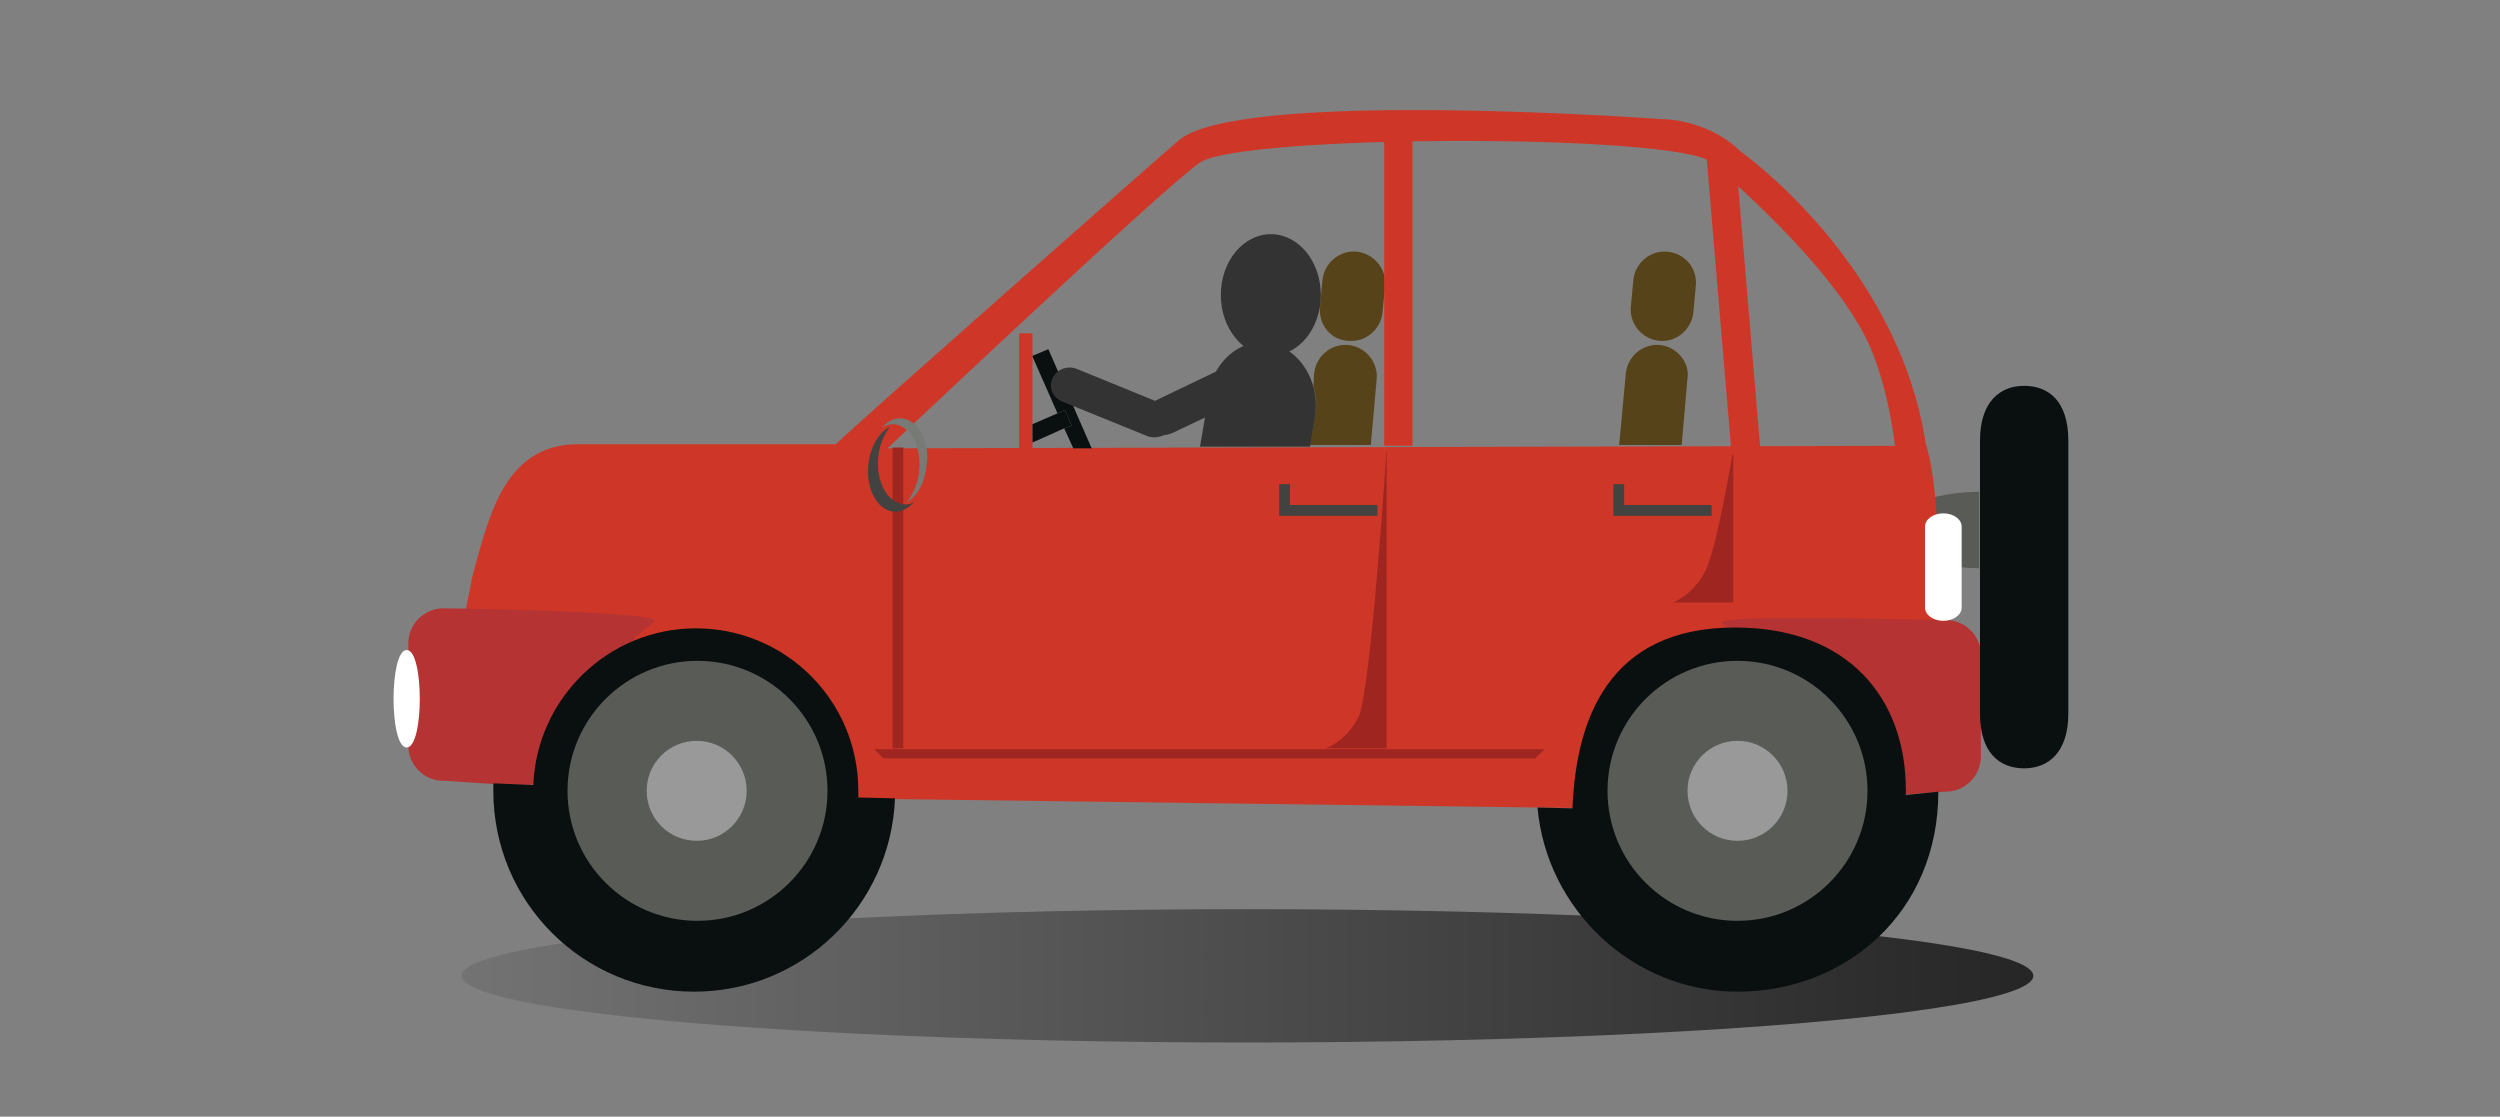 <?xml version="1.0" encoding="utf-8"?>
<!-- Generator: Adobe Illustrator 17.1.0, SVG Export Plug-In . SVG Version: 6.00 Build 0)  -->
<svg version="1.2" baseProfile="tiny" id="Layer_1" xmlns="http://www.w3.org/2000/svg" xmlns:xlink="http://www.w3.org/1999/xlink"
	 x="0px" y="0px" viewBox="-4 512.7 300 134" xml:space="preserve">
<rect x="-4" y="512.7" width="300" height="134" fill="#808080" stroke="none"/>
<path fill="#585B56" d="M233.5,571.7c-3.9,0.1-6.8,0.8-6.8,1.6v6c0,0.8,2.9,1.5,6.8,1.6V571.7z"/>
<g>
	<linearGradient id="SVGID_1_" gradientUnits="userSpaceOnUse" x1="51.333" y1="629.758" x2="240" y2="629.758">
		<stop  offset="0" style="stop-color:#000000;stop-opacity:0.1"/>
		<stop  offset="0.991" style="stop-color:#000000;stop-opacity:0.7"/>
	</linearGradient>
	<ellipse fill="url(#SVGID_1_)" cx="145.7" cy="629.8" rx="94.3" ry="8"/>
	<g>
		<path fill="#CE3727" d="M195.5,527c0,0-50.5-3.7-58,2.5c-1.1,0.9-38.2,33.6-41.2,36.5H65.4c-9,0-10.8,9-12.7,15.8l-3,15.1
			c0,6.6,15.6-0.9,21.1,1.8c2.1,1,15.6,9.7,18.1,9.7l121.8,1.6c2.3-2.7,3.5-1.3,5.5-1.6c4-0.6,12.2,0.7,12.2-3.1
			c0,0,1.5-30.9-1.3-39.3c-3.3-21.8-22.2-35.1-22.2-35.1C201.8,527.8,197.4,527,195.5,527z M102.5,566.5c0,0,33.1-31.3,37.5-34.3
			c5.1-3.4,57.4-3.5,61.4,0c4.1,3.6,15.2,13.5,19,22.1c2.3,5.3,3,11.9,3,11.9L102.5,566.5z"/>
		<path fill="#B53333" d="M63.6,605.6c0,2.3-12.1,0.8-14.4,0.8l0,0c-2.3,0-4.2-1.9-4.2-4.2v-12.3c0-2.3,1.9-4.2,4.2-4.2l0,0
			c2.3,0,25.4,0.4,25.4,1.5c0,0-6.6,5.1-8.3,9.9C64.4,602.3,63.6,605.6,63.6,605.6z"/>
		<rect x="103.1" y="566.4" fill="#9F2521" width="1.3" height="36.1"/>
		<polygon fill="#9F2521" points="180.2,603.7 102,603.7 100.9,602.6 181.4,602.6 		"/>
		<path fill="#B53333" d="M229.5,587.1c-2.3,0-26.9-0.7-26.9,0.3c0,0,0,0,0,0.1c6.5,4.3,10.7,11.7,10.7,20.1c0,0.2,0,0.5,0,0.7
			c4,0.7,14.3-0.6,16.2-0.6c2.3,0,4.2-1.9,4.2-4.2v-12.3C233.7,589,231.8,587.1,229.5,587.1z"/>
		<path fill="#9F2521" d="M200.6,581.3c1.5-2.9,3.4-14.8,3.4-14.8v18.5h-7.3C196.6,585.1,199.1,584.2,200.6,581.3z"/>
		<path fill="#0A0F10" d="M224.7,608.1c0-0.3,0-0.3,0-0.6c0-10.8-6.7-19.5-20.5-19.5c-15.3,0-19.1,11.2-19.5,21.7l-4.2-0.1
			c1.1,12.3,11.5,22.1,24,22.1c13,0,24.1-9.5,24.1-24L224.7,608.1z"/>
		<path fill="#0A0F10" d="M244.2,598.3c0,4.7-2.4,6.6-5.3,6.6l0,0c-3,0-5.3-1.9-5.3-6.6v-32.7c0-4.7,2.4-6.6,5.3-6.6l0,0
			c3,0,5.3,1.9,5.3,6.6V598.3z"/>
		<rect x="118.3" y="552.7" fill="#CE3727" width="1.6" height="17.1"/>
		<circle fill="#585B56" cx="204.5" cy="607.6" r="15.6"/>
		<circle fill="#999999" cx="204.5" cy="607.6" r="6"/>
		<polygon fill="#424341" points="190.9,573.3 190.9,570.8 189.6,570.8 189.6,574.6 201.4,574.6 201.4,573.3 		"/>
		<polygon fill="#424341" points="150.8,573.3 150.8,570.8 149.5,570.8 149.5,574.6 161.3,574.6 161.3,573.3 		"/>
		<g>
			<path fill="#424341" d="M104.4,573.2c-1.9-0.2-3.3-2.7-3-5.6c0.1-1.5,0.7-2.8,1.4-3.7c-1.4,0.7-2.4,2.5-2.6,4.6
				c-0.3,2.9,1.1,5.4,3,5.6c0.9,0.1,1.9-0.4,2.6-1.3C105.4,573.2,104.9,573.3,104.4,573.2z"/>
			<path fill="#787A76" d="M104.2,562.9c-0.9-0.1-1.7,0.4-2.4,1.1c0.5-0.3,1-0.4,1.5-0.4c1.9,0.2,3.3,2.7,3,5.6
				c-0.1,1.5-0.8,2.9-1.5,3.8c1.3-0.8,2.2-2.4,2.4-4.5C107.6,565.6,106.2,563.1,104.2,562.9z"/>
		</g>
		<g>
			<polygon fill="#0A0F10" points="124.6,563.8 123.7,564.1 124.8,566.5 127,566.5 121.8,554.6 119.9,555.4 119.9,555.5 
				122.9,562.3 123.8,561.9 			"/>
			<polygon fill="#0A0F10" points="119.9,565.8 123.7,564.1 124.6,563.8 123.8,561.9 122.9,562.3 119.9,563.6 			"/>
		</g>
		<g>
			<path fill="#574319" d="M161.2,558.2c0.2-2.1-1.4-3.9-3.4-4.1c-2.1-0.2-3.9,1.4-4.1,3.4l-0.1,1.5c0.3,1.1,0.4,2.3,0.2,3.5
				l-0.6,3.6h7.3L161.2,558.2z"/>
			<path fill="#574319" d="M157.8,553.6c2.1,0.2,3.9-1.4,4.1-3.4l0.3-3.2c0.2-2.1-1.4-3.9-3.4-4.1c-2.1-0.2-3.9,1.4-4.1,3.4
				l-0.3,3.2C154.2,551.7,155.7,553.5,157.8,553.6z"/>
			<ellipse fill="#333333" cx="148.5" cy="548.1" rx="6" ry="7.3"/>
			<path fill="#333333" d="M153.6,559.1c-0.7-2.6-2.6-4.6-5-5.2c-2.7-0.6-5.3,0.9-6.7,3.4l-7.3,3.5l-9.3-3.8c-1.2-0.5-2.5,0-3,1.1
				c-0.5,1.1,0,2.3,1.2,2.8l10.1,4.1c0.7,0.3,1.5,0.2,2.1-0.1c0.3,0,0.6-0.1,0.9-0.2l4-1.9l-0.6,3.5h13.2l0.6-3.6
				C154,561.4,153.9,560.2,153.6,559.1z"/>
			<path fill="#574319" d="M195.2,554.1c-2.1-0.2-3.9,1.4-4.1,3.4l-0.8,8.6h7.5l0.7-8C198.8,556.2,197.2,554.3,195.2,554.1z"/>
			<path fill="#574319" d="M196.1,542.9c-2.1-0.2-3.9,1.4-4.1,3.4l-0.3,3.2c-0.2,2.1,1.4,3.9,3.4,4.1c2.1,0.2,3.9-1.4,4.1-3.4
				l0.3-3.2C199.7,544.9,198.2,543.1,196.1,542.9z"/>
		</g>
		<polygon fill="#CE3727" points="162.1,529.3 165.5,529.2 165.5,566.2 162.1,566.2 		"/>
		<polygon fill="#CE3727" points="200.8,531.7 204.3,531.7 207.3,567.3 203.8,567.3 		"/>
		<path fill="#9F2521" d="M159,598.8c1.5-2.9,3.4-32.4,3.4-32.4v36.1H155C155,602.6,157.5,601.7,159,598.8z"/>
	</g>
</g>
<path fill="#0A0F10" d="M99,608.4c0-0.3,0-0.6,0-0.8c0-10.8-8.7-19.5-19.5-19.5c-10.5,0-19.1,8.4-19.5,18.8l-4.8-0.2
	c0,0.3,0,0.6,0,0.9c0,13.4,10.8,24.1,24.1,24.1c13,0,23.6-10.3,24.1-23.2L99,608.4z"/>
<circle fill="#585B56" cx="79.7" cy="607.6" r="15.6"/>
<circle fill="#999999" cx="79.6" cy="607.6" r="6"/>
<path fill="#FFFFFF" d="M44.8,602.4c-2.1,0-2.1-11.7,0-11.7C46.9,590.7,46.9,602.4,44.8,602.4z"/>
<path fill="#FFFFFF" d="M231.4,585.6c0,0.9-1,1.6-2.2,1.6l0,0c-1.2,0-2.2-0.7-2.2-1.6v-9.7c0-0.9,1-1.6,2.2-1.6l0,0
	c1.2,0,2.2,0.7,2.2,1.6V585.6z"/>
</svg>

